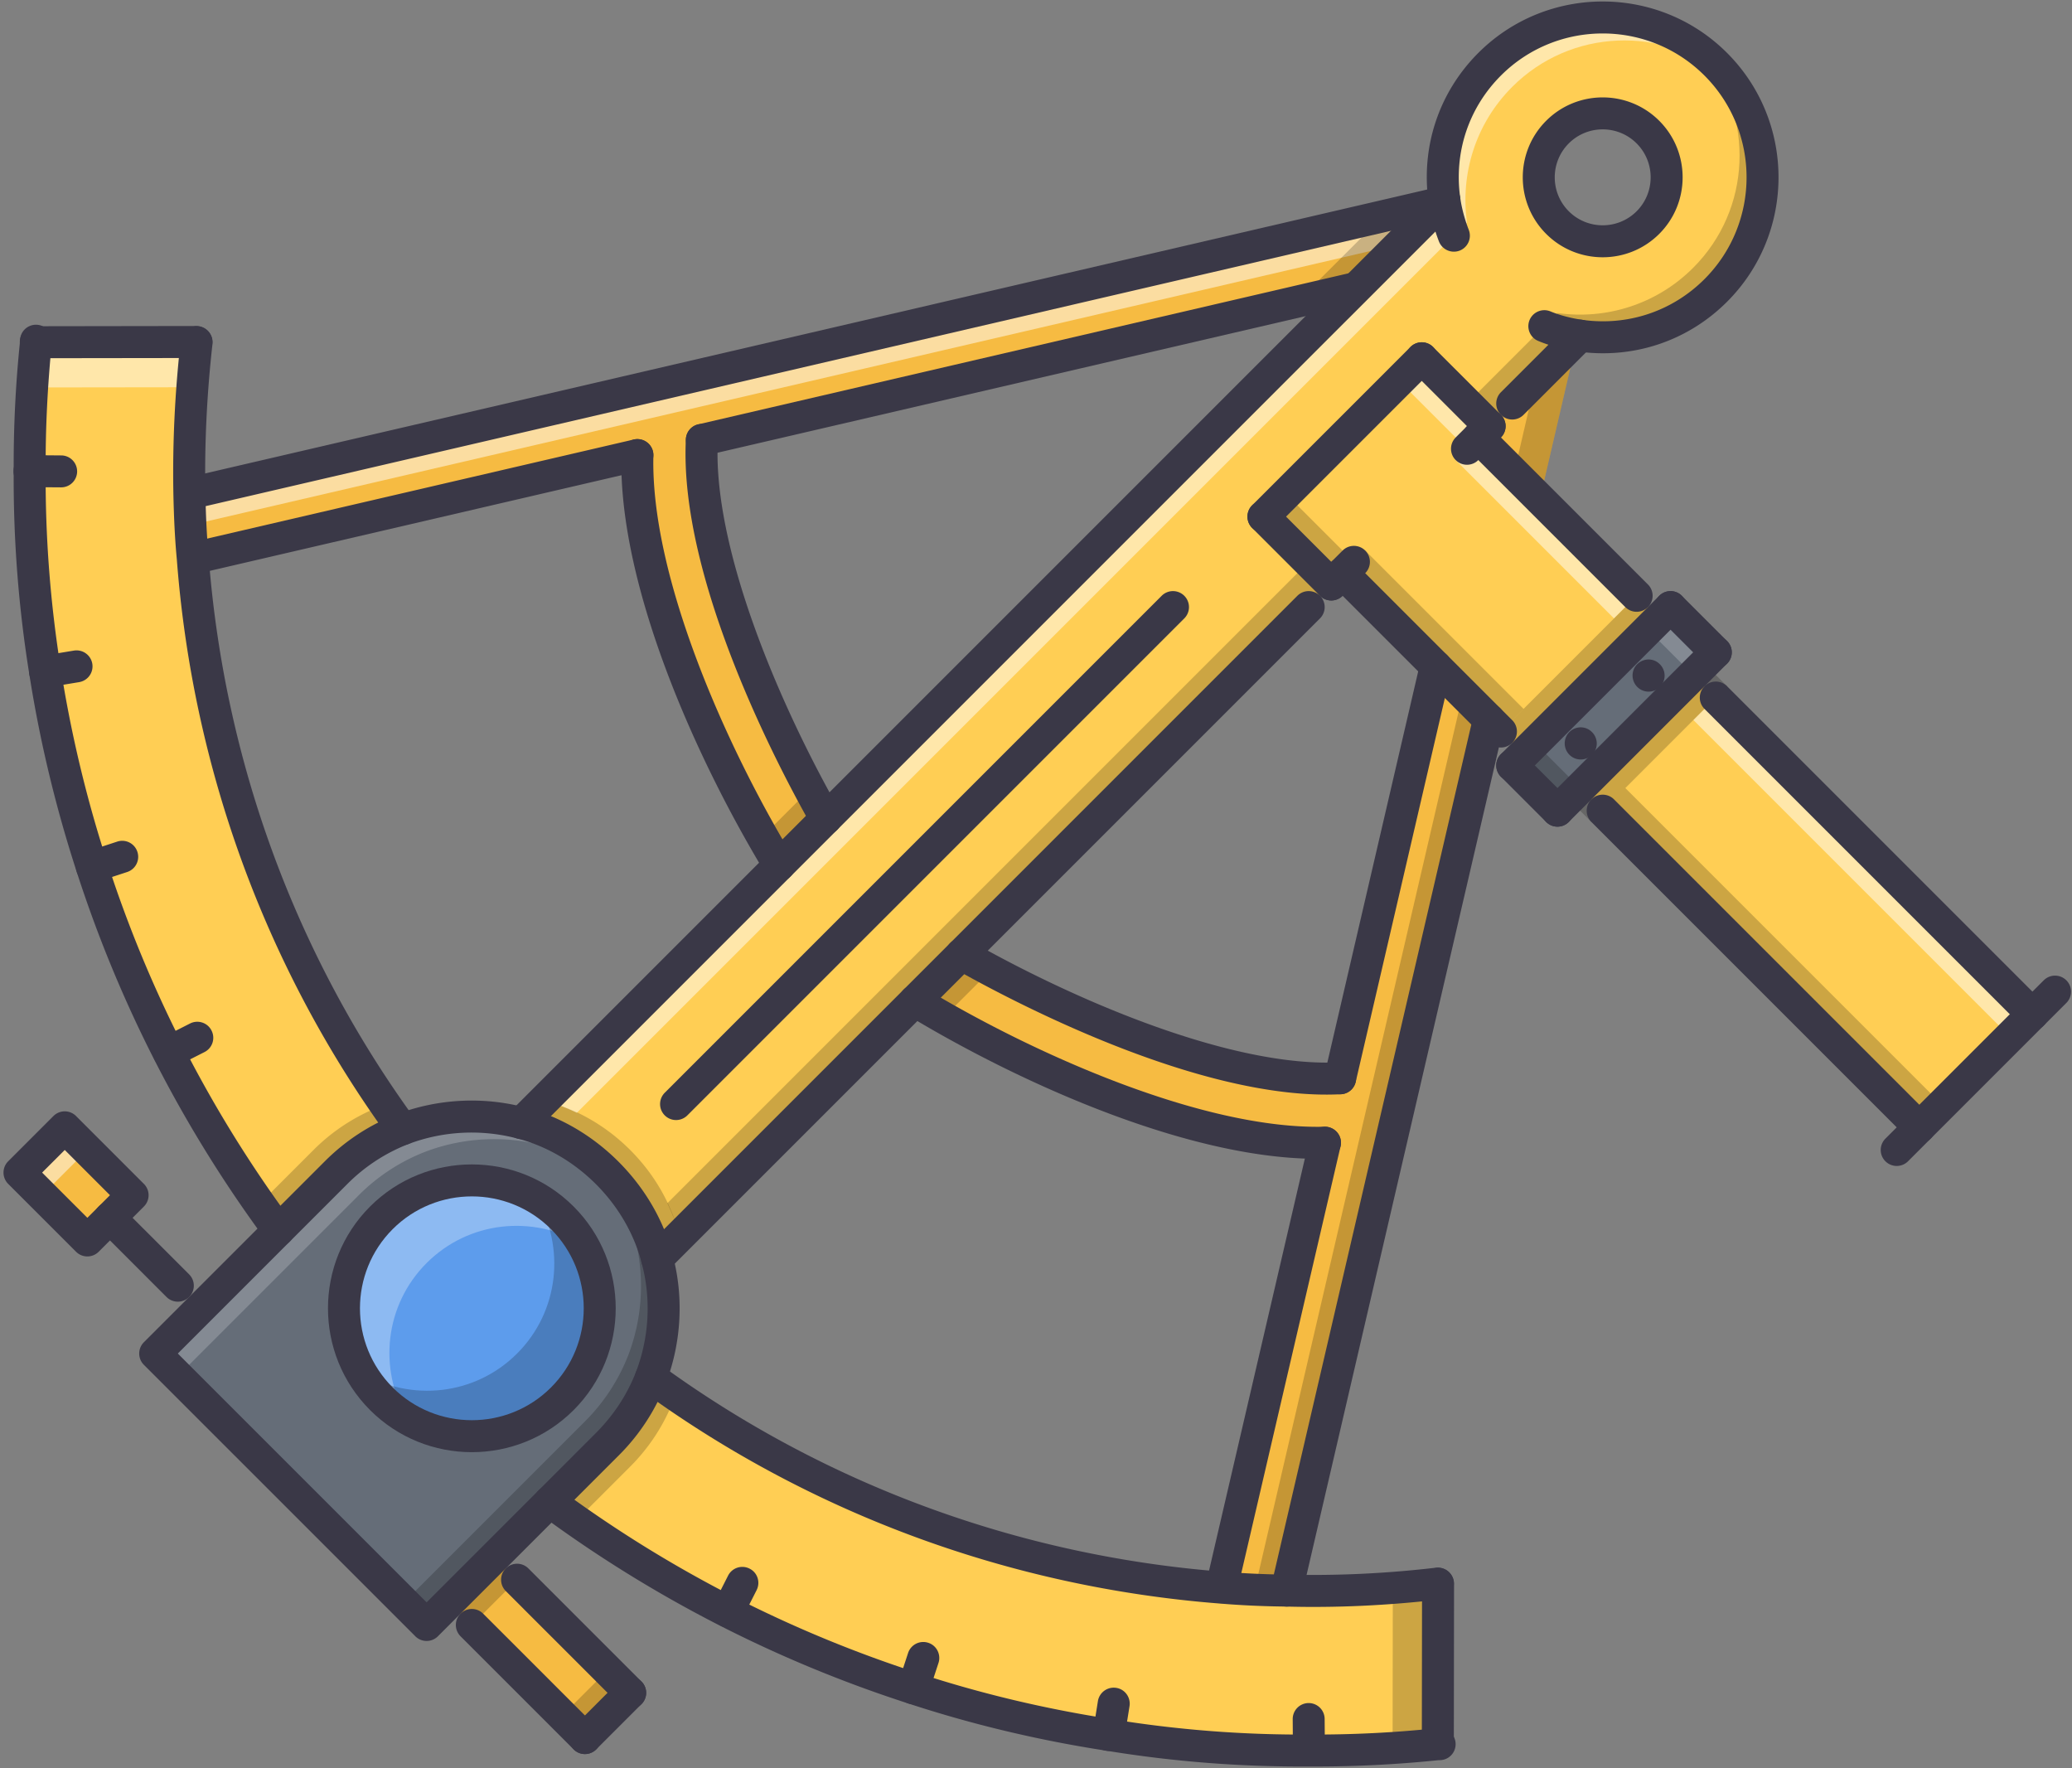 <svg width="518" height="442" xmlns="http://www.w3.org/2000/svg"><rect width="100%" height="100%" fill="#808080" stroke="none"/><g fill-rule="nonzero" fill="none"><path fill="#656D78" d="M428.947 163.068l-5.655 5.655-28.271 28.272-5.654 5.654-11.308-11.308 2.827-2.827 33.925-33.926 2.828-2.828z"/><path d="M228.33 422.038a316.223 316.223 0 0 1-90.86-46.653l14.19-14.19.226-.227a48.066 48.066 0 0 0 10.856-16.62c42.69 31.149 92.28 48.625 142.66 52.524 5.423.452 10.85.679 16.223.74 12.667.342 25.273-.282 37.83-1.75l.055.054-.05 40.084a292.692 292.692 0 0 1-32.23 1.584 295.944 295.944 0 0 1-50.044-3.903c-16.565-2.542-32.848-6.39-48.856-11.643z" fill="#FFCE54"/><g fill="#3A3847"><path d="M409.327 171.722c-1.562-1.563-1.59-4.119-.027-5.682 1.563-1.562 4.064-1.59 5.62-.033l.062.06a4 4 0 0 1 0 5.655 4 4 0 0 1-5.655 0zM392.365 188.685c-1.563-1.563-1.59-4.12-.028-5.682 1.563-1.563 4.065-1.59 5.622-.034l.06.06a4.001 4.001 0 0 1 0 5.656 4.001 4.001 0 0 1-5.654 0z"/></g><path d="M140.579 304.426c12.494 12.495 12.496 32.738 0 45.234-12.496 12.496-32.739 12.495-45.234 0-12.496-12.496-12.496-32.738 0-45.234 12.496-12.496 32.738-12.496 45.234 0z" fill="#5D9CEC"/><path d="M106.653 315.734c10.53-10.53 26.521-12.076 38.785-4.86-1.353-2.279-2.893-4.482-4.86-6.448-12.495-12.496-32.737-12.496-45.233 0-12.496 12.496-12.496 32.738 0 45.234 1.966 1.965 4.169 3.505 6.449 4.859-7.217-12.264-5.671-28.255 4.86-38.785z" opacity=".3" fill="#FFF"/><path d="M129.27 338.35c-10.53 10.531-26.52 12.077-38.784 4.86 1.353 2.28 2.893 4.484 4.86 6.45 12.494 12.495 32.738 12.496 45.234 0 12.496-12.496 12.495-32.738 0-45.233-1.966-1.966-4.17-3.507-6.45-4.86 7.216 12.263 5.67 28.254-4.86 38.784z" opacity=".2" fill="#000"/><path d="M130.341 280.738c7.92 2.031 15.384 6.217 21.547 12.38 6.216 6.216 10.347 13.627 12.379 21.546 2.662 9.772 2.092 20.181-1.524 29.683a48.05 48.05 0 0 1-11.082 16.847l-14.19 14.19-30.818 30.817-67.85-67.85 30.816-30.818 14.417-14.417a48.066 48.066 0 0 1 16.621-10.856c9.502-3.615 19.967-4.13 29.684-1.522zm10.238 23.688c-12.496-12.496-32.738-12.496-45.234 0-12.496 12.496-12.496 32.738 0 45.234 12.495 12.494 32.738 12.496 45.234 0 12.496-12.496 12.495-32.739 0-45.234z" fill="#656D78"/><path d="M89.69 298.771a48.066 48.066 0 0 1 16.621-10.856c9.503-3.615 19.967-4.13 29.684-1.523 6.688 1.717 13.01 5.057 18.538 9.745-.861-1.015-1.684-2.06-2.644-3.02-6.162-6.162-13.627-10.348-21.546-12.379-9.718-2.607-20.182-2.092-29.685 1.523a48.066 48.066 0 0 0-16.62 10.856L69.62 307.534l-30.817 30.818 5.654 5.654 30.817-30.817 14.417-14.416-.002-.002z" opacity=".2" fill="#FFF"/><path d="M146.239 355.32a48.066 48.066 0 0 0 10.856-16.621c3.616-9.502 4.13-19.967 1.523-29.685-1.716-6.687-5.057-13.009-9.745-18.536 1.016.86 2.06 1.683 3.021 2.644 6.162 6.162 10.348 13.628 12.38 21.546 2.606 9.718 2.092 20.182-1.525 29.684a48.05 48.05 0 0 1-10.856 16.62l-14.417 14.418-30.817 30.817-5.654-5.654 30.817-30.817 14.417-14.417z" opacity=".2" fill="#000"/><path d="M151.887 360.968l-.226.226-14.19 14.19c2.18 1.619 4.405 3.138 6.62 4.688l13.224-13.224.226-.226a48.066 48.066 0 0 0 10.856-16.62c.193-.504.277-1.027.447-1.53-2.02-1.391-4.097-2.672-6.1-4.125a48.05 48.05 0 0 1-10.857 16.62z" opacity=".2" fill="#000"/><g fill="#F6BB42"><path d="M206.454 204.626l-11.651 11.65c-16.902-27.878-36.245-70.965-35.453-102.514l-110.764 25.73-.397.054c-.507-5.367-.734-10.916-.85-16.332l.679-.006 312.288-72.545.055.055L338.48 72.6l-.397-.397-162.618 37.772c-1.472 28.727 16.4 68.986 30.99 94.65zM240.324 238.496l-11.651 11.651c27.88 16.902 70.965 36.245 102.514 35.452l-25.729 110.764-.055.398c5.368.507 10.917.734 16.333.85l.005-.68 72.546-312.287-.056-.055-21.882 21.882.398.397-37.772 162.618c-28.727 1.472-68.987-16.402-94.651-30.99z"/></g><path d="M350.071 61.008l10.29-10.29-.055-.055-312.287 72.544-.68.006c.062 2.667.144 5.366.27 8.057l302.462-70.262z" opacity=".5" fill="#FFF"/><path d="M69.62 307.534a316.2 316.2 0 0 1-46.654-90.86 316.095 316.095 0 0 1-11.694-48.8 302.471 302.471 0 0 1-3.85-50.098 292.51 292.51 0 0 1 1.585-32.23l40.084-.05.055.055c-1.408 12.495-2.033 25.102-1.806 37.663.116 5.417.342 10.966.85 16.333 3.843 50.436 21.32 100.027 52.468 142.715a48.066 48.066 0 0 0-16.62 10.856l-14.419 14.416z" fill="#FFCE54"/><path d="M9.007 96.853l39.231-.05c.277-3.755.486-7.52.907-11.253l-.055-.055-40.083.049a292.51 292.51 0 0 0-1.584 32.23c-.016 1.441.138 2.866.148 4.301.155-8.392.547-16.813 1.436-25.222z" opacity=".5" fill="#FFF"/><path d="M348.151 435.997l.05-39.231c3.755-.277 7.52-.485 11.254-.906l.055.055-.05 40.083a292.692 292.692 0 0 1-32.23 1.585c-1.442.015-2.866-.138-4.302-.15 8.394-.154 16.815-.546 25.223-1.436z" opacity=".2" fill="#000"/><path d="M206.454 204.626L338.479 72.6l21.882-21.882.735-.734c-1.696-12.098 2.092-24.71 11.308-33.926 15.604-15.604 40.938-15.604 56.542 0s15.604 40.939 0 56.542c-9.216 9.216-21.828 13.005-33.925 11.31l-16.962 16.962-5.654 5.654-16.963-16.963-39.58 39.58 16.962 16.963-5.655 5.655-86.79 86.791-11.652 11.651-64.46 64.461c-2.032-7.919-6.163-15.328-12.38-21.546-6.163-6.162-13.627-10.348-21.546-12.38l64.46-64.46 11.653-11.652zM411.984 33.02c-6.217-6.218-16.397-6.22-22.617 0-6.22 6.22-6.217 16.399 0 22.617 6.217 6.216 16.397 6.22 22.617-.001 6.22-6.22 6.218-16.399 0-22.616z" fill="#FFCE54"/><path d="M84.036 293.117l-.226.227-14.19 14.19c-1.618-2.18-3.137-4.406-4.688-6.62l13.224-13.224.226-.227a48.066 48.066 0 0 1 16.621-10.856c.503-.193 1.027-.276 1.53-.446 1.391 2.02 2.672 4.097 4.124 6.1a48.066 48.066 0 0 0-16.62 10.856zM135.996 275.083l-5.655 5.655c7.92 2.031 15.384 6.217 21.547 12.38 6.216 6.216 10.347 13.627 12.379 21.546l5.655-5.655c-2.033-7.918-6.163-15.328-12.38-21.546-6.162-6.163-13.628-10.348-21.546-12.38z" opacity=".2" fill="#000"/><path d="M361.096 49.984l-.735.734L338.48 72.6 206.454 204.626l-11.651 11.65-58.807 58.807c2.821.724 5.555 1.822 8.227 3.081l56.234-56.233 11.65-11.651L344.134 78.254l21.882-21.882.735-.734c-1.696-12.098 2.093-24.71 11.309-33.925 14.635-14.635 37.731-15.36 53.43-2.543-.85-1.038-1.577-2.145-2.543-3.111C413.342.454 388.008.454 372.404 16.058c-9.216 9.216-13.005 21.828-11.308 33.926z" opacity=".5" fill="#FFF"/><path d="M423.292 66.946c-9.216 9.216-21.828 13.005-33.925 11.308l-.735.735-21.882 21.882-132.026 132.026-11.65 11.65-56.234 56.234c1.265 2.666 2.358 5.394 3.082 8.228l58.806-58.807 11.651-11.65 132.026-132.026 21.882-21.882.734-.735c12.097 1.696 24.71-2.093 33.925-11.309 15.604-15.603 15.604-40.938 0-56.541-.966-.967-2.074-1.692-3.111-2.543 12.816 15.698 12.093 38.795-2.543 53.43z" opacity=".2" fill="#000"/><path d="M383.942 94.878l10.29-10.29.055.056-72.545 312.286-.005.68c-2.667-.06-5.366-.144-8.057-.27l70.262-302.462zM246.033 244.205l1.646-1.645a337.446 337.446 0 0 1-7.3-4.009l-11.65 11.651a293.851 293.851 0 0 0 7.133 4.174l10.171-10.17z" opacity=".2" fill="#000"/><g opacity=".2" fill="#000"><path d="M324.387 75.384l13.694-3.182.398.398 21.882-21.882-.055-.055-14.586 3.388-12.895 12.895zM206.454 204.626a334.717 334.717 0 0 1-4.009-7.3l-1.645 1.646-10.171 10.17a292.895 292.895 0 0 0 4.174 7.135l11.65-11.651z"/></g><g fill="#FFCE54"><path d="M508.106 253.537l-28.271 28.272-79.16-79.16-5.654-5.654 28.271-28.272 5.654 5.654zM372.405 106.526l-2.828 2.828 39.58 39.58 5.654 5.654-33.925 33.926-5.655-5.655-2.999-2.999-13.285-13.285-23.296-23.296-2.827 2.827-16.963-16.963 39.58-39.58z"/></g><g fill="#F6BB42"><path d="M16.18 281.81l16.963 16.963-11.309 11.308L4.872 293.12zM123.611 389.24l33.926 33.927-11.308 11.309-33.927-33.927z"/></g><path d="M355.436 89.562l16.963 16.963-5.655 5.654-16.963-16.963z" opacity=".5" fill="#FFF"/><path d="M321.51 123.489l16.962 16.963-5.654 5.654-16.963-16.963z" opacity=".2" fill="#000"/><path d="M369.571 109.354l39.58 39.58-5.655 5.654-39.58-39.58z" opacity=".5" fill="#FFF"/><path d="M341.301 137.624l39.58 39.58-5.654 5.653-39.58-39.58z" opacity=".2" fill="#000"/><path d="M428.99 174.33l79.16 79.16-5.654 5.654-79.16-79.16z" opacity=".5" fill="#FFF"/><path d="M406.327 196.992l79.16 79.161-5.654 5.654-79.16-79.16zM409.155 148.937l5.655 5.655-33.926 33.926-5.655-5.655z" opacity=".2" fill="#000"/><path d="M426.118 165.901l5.654 5.654-33.925 33.926-5.654-5.654z" opacity=".2" fill="#000"/><path d="M417.64 151.766l11.308 11.308-5.654 5.655-11.308-11.308z" opacity=".2" fill="#FFF"/><path d="M383.713 185.693L395.021 197l-5.654 5.654-11.308-11.308z" opacity=".2" fill="#000"/><path d="M16.18 281.81l5.655 5.655-11.309 11.308-5.654-5.654z" opacity=".5" fill="#FFF"/><path d="M151.888 417.518l5.654 5.654-11.308 11.309-5.654-5.654zM123.611 389.24l5.654 5.655-11.309 11.308-5.654-5.654z" opacity=".2" fill="#000"/><g fill="#3A3847"><path d="M92.518 352.487c-14.03-14.031-14.03-36.858 0-50.888 14.03-14.03 36.857-14.03 50.888 0 14.03 14.03 14.03 36.857 0 50.888-14.03 14.03-36.857 14.03-50.888 0zm45.234-45.234c-10.912-10.911-28.67-10.91-39.58 0-10.91 10.91-10.91 28.669 0 39.58 10.91 10.91 28.67 10.91 39.58 0 10.91-10.911 10.91-28.67 0-39.58z"/><path d="M103.826 409.03l-67.852-67.852a3.995 3.995 0 0 1 0-5.654L81.21 290.29c5.168-5.169 11.22-9.122 17.995-11.756 10.232-3.893 21.652-4.479 32.175-1.662 17.444 4.489 32.253 19.264 36.769 36.79 2.822 10.42 2.236 21.838-1.669 32.104a51.903 51.903 0 0 1-11.766 18.028l-45.234 45.234a3.994 3.994 0 0 1-5.653.001zm-59.37-70.678l62.197 62.196 42.18-42.18c4.605-4.606 7.951-9.73 10.183-15.473 3.302-8.669 3.799-18.33 1.396-27.183-3.82-14.864-16.316-27.315-31.06-31.103-8.955-2.396-18.63-1.9-27.27 1.386a43.963 43.963 0 0 0-15.22 9.95l-42.406 42.407z"/><path d="M154.715 425.993l-28.272-28.272a3.996 3.996 0 0 1 0-5.654 3.996 3.996 0 0 1 5.654 0l28.272 28.272a3.995 3.995 0 0 1 0 5.654 3.995 3.995 0 0 1-5.654 0zM143.406 437.301l-28.272-28.271a3.996 3.996 0 0 1 0-5.654 3.996 3.996 0 0 1 5.654 0l28.272 28.271a3.995 3.995 0 0 1 0 5.654 3.995 3.995 0 0 1-5.654 0z"/><path d="M143.406 437.301a3.995 3.995 0 0 1 0-5.654l11.309-11.308a3.995 3.995 0 0 1 5.654 0 3.995 3.995 0 0 1 0 5.654l-11.31 11.308a3.995 3.995 0 0 1-5.653 0zM41.628 324.216l-16.962-16.963a3.996 3.996 0 0 1 0-5.654 3.996 3.996 0 0 1 5.654 0l16.963 16.962a3.996 3.996 0 0 1 0 5.655 3.995 3.995 0 0 1-5.655 0z"/><path d="M19.012 312.907L2.049 295.944a3.995 3.995 0 0 1 0-5.654l11.309-11.308a3.995 3.995 0 0 1 5.654 0l16.962 16.962a3.996 3.996 0 0 1 .001 5.655l-11.309 11.309a3.996 3.996 0 0 1-5.654 0zm-8.481-19.789l11.308 11.308 5.654-5.655-11.308-11.308-5.654 5.655zM127.514 283.565a4.001 4.001 0 0 1 0-5.654L358.27 47.157a3.996 3.996 0 0 1 5.654 0 3.996 3.996 0 0 1 0 5.654L133.168 283.565a4.001 4.001 0 0 1-5.654 0zM375.232 103.699a3.995 3.995 0 0 1 0-5.654l16.962-16.963a3.995 3.995 0 0 1 5.654 0 3.997 3.997 0 0 1 0 5.654L380.886 103.7a3.996 3.996 0 0 1-5.654 0z"/><path d="M383.26 84.362a4.002 4.002 0 0 1-.87-4.353 4 4 0 0 1 5.217-2.17c2.378.98 4.998 1.673 7.998 2.117 11.325 1.584 22.455-2.123 30.513-10.182 14.03-14.03 14.03-36.857 0-50.888-14.03-14.03-36.857-14.03-50.887 0-8.06 8.06-11.768 19.188-10.178 30.541.399 2.695 1.102 5.337 2.148 8.056a4.001 4.001 0 0 1-2.297 5.168 4.016 4.016 0 0 1-5.169-2.297c-1.261-3.277-2.112-6.48-2.596-9.784-1.946-13.89 2.588-27.49 12.436-37.338 17.147-17.148 45.05-17.145 62.196 0 17.145 17.146 17.147 45.049 0 62.196-9.849 9.849-23.448 14.382-37.311 12.44-3.683-.545-6.91-1.404-9.898-2.636a4.017 4.017 0 0 1-1.303-.87zM179.142 405.64a4.002 4.002 0 0 1-.74-4.639l3.618-7.128a3.986 3.986 0 0 1 5.372-1.75c1.989.983 2.756 3.395 1.762 5.372l-3.617 7.13a4.003 4.003 0 0 1-5.379 1.755 4.064 4.064 0 0 1-1.016-.74zM225.503 424.865a3.99 3.99 0 0 1-.967-4.08l2.485-7.576a3.996 3.996 0 0 1 5.047-2.55c2.093.667 3.247 2.948 2.551 5.047l-2.485 7.575a3.997 3.997 0 0 1-5.047 2.552 3.96 3.96 0 0 1-1.584-.968zM274.327 436.539a4.015 4.015 0 0 1-1.01-4.004l1.159-7.29a4.007 4.007 0 0 1 4.588-3.318c2.165.331 3.661 2.38 3.318 4.578l-1.247 7.807a4.016 4.016 0 0 1-1.121 2.194c-1.568 1.567-4.125 1.596-5.687.033zM323.232 437.692l-.055-7.94a3.998 3.998 0 0 1 3.965-4.03 3.996 3.996 0 0 1 4.02 3.975l.06 7.859-7.99.136zM355.458 436.014v-.11l.054-40a4.004 4.004 0 0 1 4.004-3.992 4.005 4.005 0 0 1 3.997 4.009l-.055 40.088-8 .005zM39.365 265.862a4.023 4.023 0 0 1-.74-1.016 4.003 4.003 0 0 1 1.755-5.378l7.13-3.617c1.97-1 4.388-.216 5.371 1.761a3.987 3.987 0 0 1-1.749 5.373l-7.13 3.617a4.002 4.002 0 0 1-4.637-.74zM20.139 219.501a3.948 3.948 0 0 1-.967-1.585 3.996 3.996 0 0 1 2.551-5.047l7.576-2.485a3.984 3.984 0 0 1 5.047 2.55 3.996 3.996 0 0 1-2.551 5.048l-7.576 2.484a3.987 3.987 0 0 1-4.08-.965zM8.443 170.7a3.942 3.942 0 0 1-1.12-2.17 4.001 4.001 0 0 1 3.297-4.599l7.856-1.298a4.002 4.002 0 0 1 4.6 3.286 4.002 4.002 0 0 1-3.296 4.599l-7.857 1.298a3.982 3.982 0 0 1-3.48-1.115zM4.54 120.58a3.92 3.92 0 0 1-1.17-2.817c.005-2.203 1.74-3.98 3.942-3.986l7.996.067c2.203.005 3.98 1.806 3.976 4.02a3.998 3.998 0 0 1-4.031 3.964l-7.863-.055a4.096 4.096 0 0 1-2.85-1.193zM6.119 88.343a3.932 3.932 0 0 1-1.165-2.745c-.028-2.19 1.65-3.991 3.837-4.046h.11l40.182-.061a4.006 4.006 0 0 1 4.01 3.997 4.004 4.004 0 0 1-3.993 4.004l-40.088.055a4.08 4.08 0 0 1-2.893-1.204z"/><path d="M386.54 58.465c-7.797-7.796-7.794-20.478 0-28.271 7.793-7.794 20.474-7.796 28.27 0 7.797 7.797 7.795 20.478.001 28.271-7.794 7.794-20.475 7.797-28.271 0zm22.616-22.617c-4.676-4.676-12.286-4.677-16.962 0-4.677 4.677-4.678 12.286 0 16.963 4.676 4.677 12.286 4.676 16.962 0 4.677-4.677 4.677-12.286 0-16.963zM318.799 400.438a4.001 4.001 0 0 1-1.065-3.738l50.603-217.748a4 4 0 0 1 4.798-2.987c2.152.522 3.498 2.642 2.993 4.804l-50.604 217.747a4 4 0 0 1-4.798 2.988 4.049 4.049 0 0 1-1.927-1.066zM332.203 272.37a3.995 3.995 0 0 1-1.068-3.736l23.918-102.966a3.999 3.999 0 0 1 4.798-2.988c2.128.5 3.498 2.643 2.992 4.804l-23.918 102.967a3.999 3.999 0 0 1-6.722 1.918zM302.576 399.587a3.992 3.992 0 0 1-1.066-3.738l25.837-111.103a3.999 3.999 0 0 1 4.798-2.988c2.161.521 3.496 2.656 2.993 4.804L309.296 397.67a3.989 3.989 0 0 1-4.794 2.982 3.968 3.968 0 0 1-1.926-1.066z"/><path d="M225.901 253.03a3.99 3.99 0 0 1-.592-4.899 4.006 4.006 0 0 1 5.495-1.353c27.31 16.566 69.983 35.638 100.338 34.878a4.015 4.015 0 0 1 4.097 3.898 3.991 3.991 0 0 1-3.895 4.094c-32.053.812-75.09-18.083-104.692-36.023a3.96 3.96 0 0 1-.75-.596z"/><path d="M237.552 241.378a3.995 3.995 0 0 1 4.798-6.3c27.477 15.616 66.196 31.816 92.477 30.471 2.195-.107 4.084 1.583 4.196 3.788a3.992 3.992 0 0 1-3.788 4.196c-35.232 1.804-83.022-23.657-96.831-31.504a4.133 4.133 0 0 1-.852-.65zM45.192 126.034a3.976 3.976 0 0 1-1.067-1.926 3.99 3.99 0 0 1 2.982-4.793l312.29-72.547a4.01 4.01 0 0 1 4.804 2.992 4 4 0 0 1-2.986 4.799L48.929 127.1a4.006 4.006 0 0 1-3.737-1.067zM172.636 112.802a3.999 3.999 0 0 1 1.918-6.722l162.618-37.772c2.165-.497 4.29.857 4.804 2.993a3.999 3.999 0 0 1-2.987 4.799L176.37 113.87a4.004 4.004 0 0 1-3.734-1.069zM45.76 142.318a4.03 4.03 0 0 1-1.072-1.92 4.011 4.011 0 0 1 2.993-4.806l110.76-25.726a4.018 4.018 0 0 1 4.805 2.993 3.999 3.999 0 0 1-2.988 4.798L49.491 143.39a3.992 3.992 0 0 1-3.732-1.07z"/><path d="M191.976 219.104c-.221-.22-.426-.47-.597-.751-17.94-29.603-36.836-72.638-36.024-104.692a3.993 3.993 0 0 1 4.094-3.895 4.011 4.011 0 0 1 3.899 4.098c-.76 30.355 18.312 73.027 34.878 100.337a4.004 4.004 0 0 1-1.354 5.495 3.99 3.99 0 0 1-4.896-.592z"/><path d="M203.627 207.453a4.163 4.163 0 0 1-.652-.85c-7.846-13.81-33.307-61.601-31.505-96.833a3.993 3.993 0 0 1 4.197-3.788 3.993 3.993 0 0 1 3.788 4.197c-1.344 26.28 14.856 65 30.471 92.476a3.994 3.994 0 0 1-6.3 4.798zM406.33 151.76l-39.58-39.58a3.995 3.995 0 0 1 0-5.653 3.996 3.996 0 0 1 5.655-.001l39.58 39.58a3.997 3.997 0 0 1 0 5.655 3.997 3.997 0 0 1-5.656 0zM372.404 185.686l-39.58-39.58a3.995 3.995 0 0 1 0-5.654 3.995 3.995 0 0 1 5.654 0l39.58 39.58a3.996 3.996 0 0 1 0 5.655 3.997 3.997 0 0 1-5.654-.001zM313.034 131.97a3.995 3.995 0 0 1 0-5.654l39.58-39.58a3.996 3.996 0 0 1 5.655 0 3.997 3.997 0 0 1 0 5.654l-39.58 39.58a3.995 3.995 0 0 1-5.655 0zM161.44 317.49a4 4 0 0 1 0-5.653l162.902-162.903a3.996 3.996 0 0 1 5.655 0 3.997 3.997 0 0 1 0 5.654L167.093 317.491a4.002 4.002 0 0 1-5.654 0z"/><path d="M369.577 109.354L352.614 92.39a3.996 3.996 0 0 1 0-5.655 3.996 3.996 0 0 1 5.655 0l16.963 16.963a3.997 3.997 0 0 1 0 5.654 3.997 3.997 0 0 1-5.655 0zM329.997 148.933a3.995 3.995 0 0 1 0-5.654l5.654-5.654a3.995 3.995 0 0 1 5.654 0 3.996 3.996 0 0 1 0 5.654l-5.654 5.654a3.996 3.996 0 0 1-5.654 0z"/><path d="M329.997 148.933l-16.963-16.963a3.995 3.995 0 0 1 0-5.654 3.995 3.995 0 0 1 5.654 0l16.963 16.963a3.996 3.996 0 0 1 0 5.654 3.996 3.996 0 0 1-5.654 0zM363.923 115.008a3.996 3.996 0 0 1 0-5.655l5.655-5.655a3.995 3.995 0 0 1 5.654 0 3.997 3.997 0 0 1 0 5.654l-5.655 5.655a3.996 3.996 0 0 1-5.654 0zM471.353 290.29a3.995 3.995 0 0 1 0-5.654l39.58-39.58a3.996 3.996 0 0 1 5.655 0 3.996 3.996 0 0 1 0 5.653l-39.58 39.58a3.995 3.995 0 0 1-5.655 0zM375.232 194.168a3.995 3.995 0 0 1 0-5.654l39.58-39.58a3.995 3.995 0 0 1 5.654 0 3.997 3.997 0 0 1 0 5.653l-39.58 39.58a3.996 3.996 0 0 1-5.654 0z"/><path d="M386.54 205.476l-11.308-11.308a3.995 3.995 0 0 1 0-5.654 3.995 3.995 0 0 1 5.654 0l11.308 11.308a3.995 3.995 0 0 1 0 5.654 3.995 3.995 0 0 1-5.654 0z"/><path d="M386.54 205.476a3.995 3.995 0 0 1 0-5.654l39.58-39.58a3.996 3.996 0 0 1 5.654 0 3.996 3.996 0 0 1 0 5.653l-39.58 39.58a3.995 3.995 0 0 1-5.654 0z"/><path d="M426.12 165.896l-11.309-11.308a3.996 3.996 0 0 1 0-5.655 3.995 3.995 0 0 1 5.655 0l11.308 11.308a3.996 3.996 0 0 1 0 5.654 3.996 3.996 0 0 1-5.655.001zM505.28 256.364l-79.16-79.16a3.996 3.996 0 0 1 0-5.655 3.996 3.996 0 0 1 5.654 0l79.16 79.16a3.996 3.996 0 0 1 0 5.654 3.996 3.996 0 0 1-5.655.001zM477.008 284.636l-79.16-79.16a3.995 3.995 0 0 1 0-5.654 3.995 3.995 0 0 1 5.654 0l79.16 79.16a3.995 3.995 0 0 1 0 5.654 3.995 3.995 0 0 1-5.654 0zM166.189 278.816a4 4 0 0 1 0-5.654l124.229-124.229a3.995 3.995 0 0 1 5.654 0 3.996 3.996 0 0 1 0 5.654l-124.23 124.229a4 4 0 0 1-5.653 0zM66.797 310.366a5.272 5.272 0 0 1-.397-.452c-20.673-28.006-36.565-58.96-47.234-92.013a319.716 319.716 0 0 1-11.844-49.404 306.863 306.863 0 0 1-3.898-50.746c-.06-10.916.48-21.915 1.607-32.627-.006-2.203 1.772-3.95 3.98-3.949 2.215.006 3.992 1.84 3.993 4.037-1.12 11.17-1.652 21.872-1.585 32.54-.11 16.476 1.17 33.108 3.793 49.49 2.58 16.372 6.466 32.584 11.557 48.188 10.409 32.242 25.904 62.423 46.069 89.723a4.006 4.006 0 0 1-.845 5.594 3.991 3.991 0 0 1-5.196-.38zM134.637 378.206a3.993 3.993 0 0 1-.381-5.195 4.007 4.007 0 0 1 5.593-.846c27.3 20.166 57.482 35.66 89.712 46.07 15.528 5.102 31.756 8.961 48.227 11.495a293.67 293.67 0 0 0 49.414 3.86c10.717.06 21.419-.47 31.838-1.569a4.15 4.15 0 0 1 .696-.011c.127-.006.26-.005.364 0 2.204.116 3.91 1.977 3.8 4.185a3.99 3.99 0 0 1-3.843 3.8 3.93 3.93 0 0 1-.452.01 298.221 298.221 0 0 1-32.396 1.575 301.18 301.18 0 0 1-50.668-3.953c-16.88-2.591-33.528-6.561-49.453-11.795-33.036-10.663-63.991-26.554-91.997-47.228a5.071 5.071 0 0 1-.454-.398zM97.836 285.094a4.228 4.228 0 0 1-.408-.475C66.605 242.38 48.2 192.323 44.208 139.85c-.453-4.76-.728-10.038-.866-16.56-.227-12.562.386-25.4 1.839-38.194.238-2.192 2.22-3.765 4.417-3.522 2.187.254 3.772 2.225 3.523 4.417-1.403 12.446-2.005 24.942-1.784 37.145.132 6.305.398 11.408.829 16.034 3.897 51.055 21.777 99.7 51.722 140.733 1.297 1.784.916 4.285-.868 5.582a4.002 4.002 0 0 1-5.184-.391zM159.91 347.169a4.002 4.002 0 0 1-.391-5.185c1.297-1.784 3.799-2.164 5.582-.868 41.005 29.917 89.624 47.824 140.606 51.773 5.075.414 10.436.663 15.963.724 12.203.32 24.737-.255 37.322-1.728a4.001 4.001 0 0 1 4.439 3.512 4.003 4.003 0 0 1-3.507 4.433c-12.965 1.512-25.886 2.11-38.404 1.772-5.654-.055-11.209-.31-16.448-.745-52.446-4.064-102.478-22.49-144.686-53.28a4.132 4.132 0 0 1-.476-.408z"/></g></g></svg>